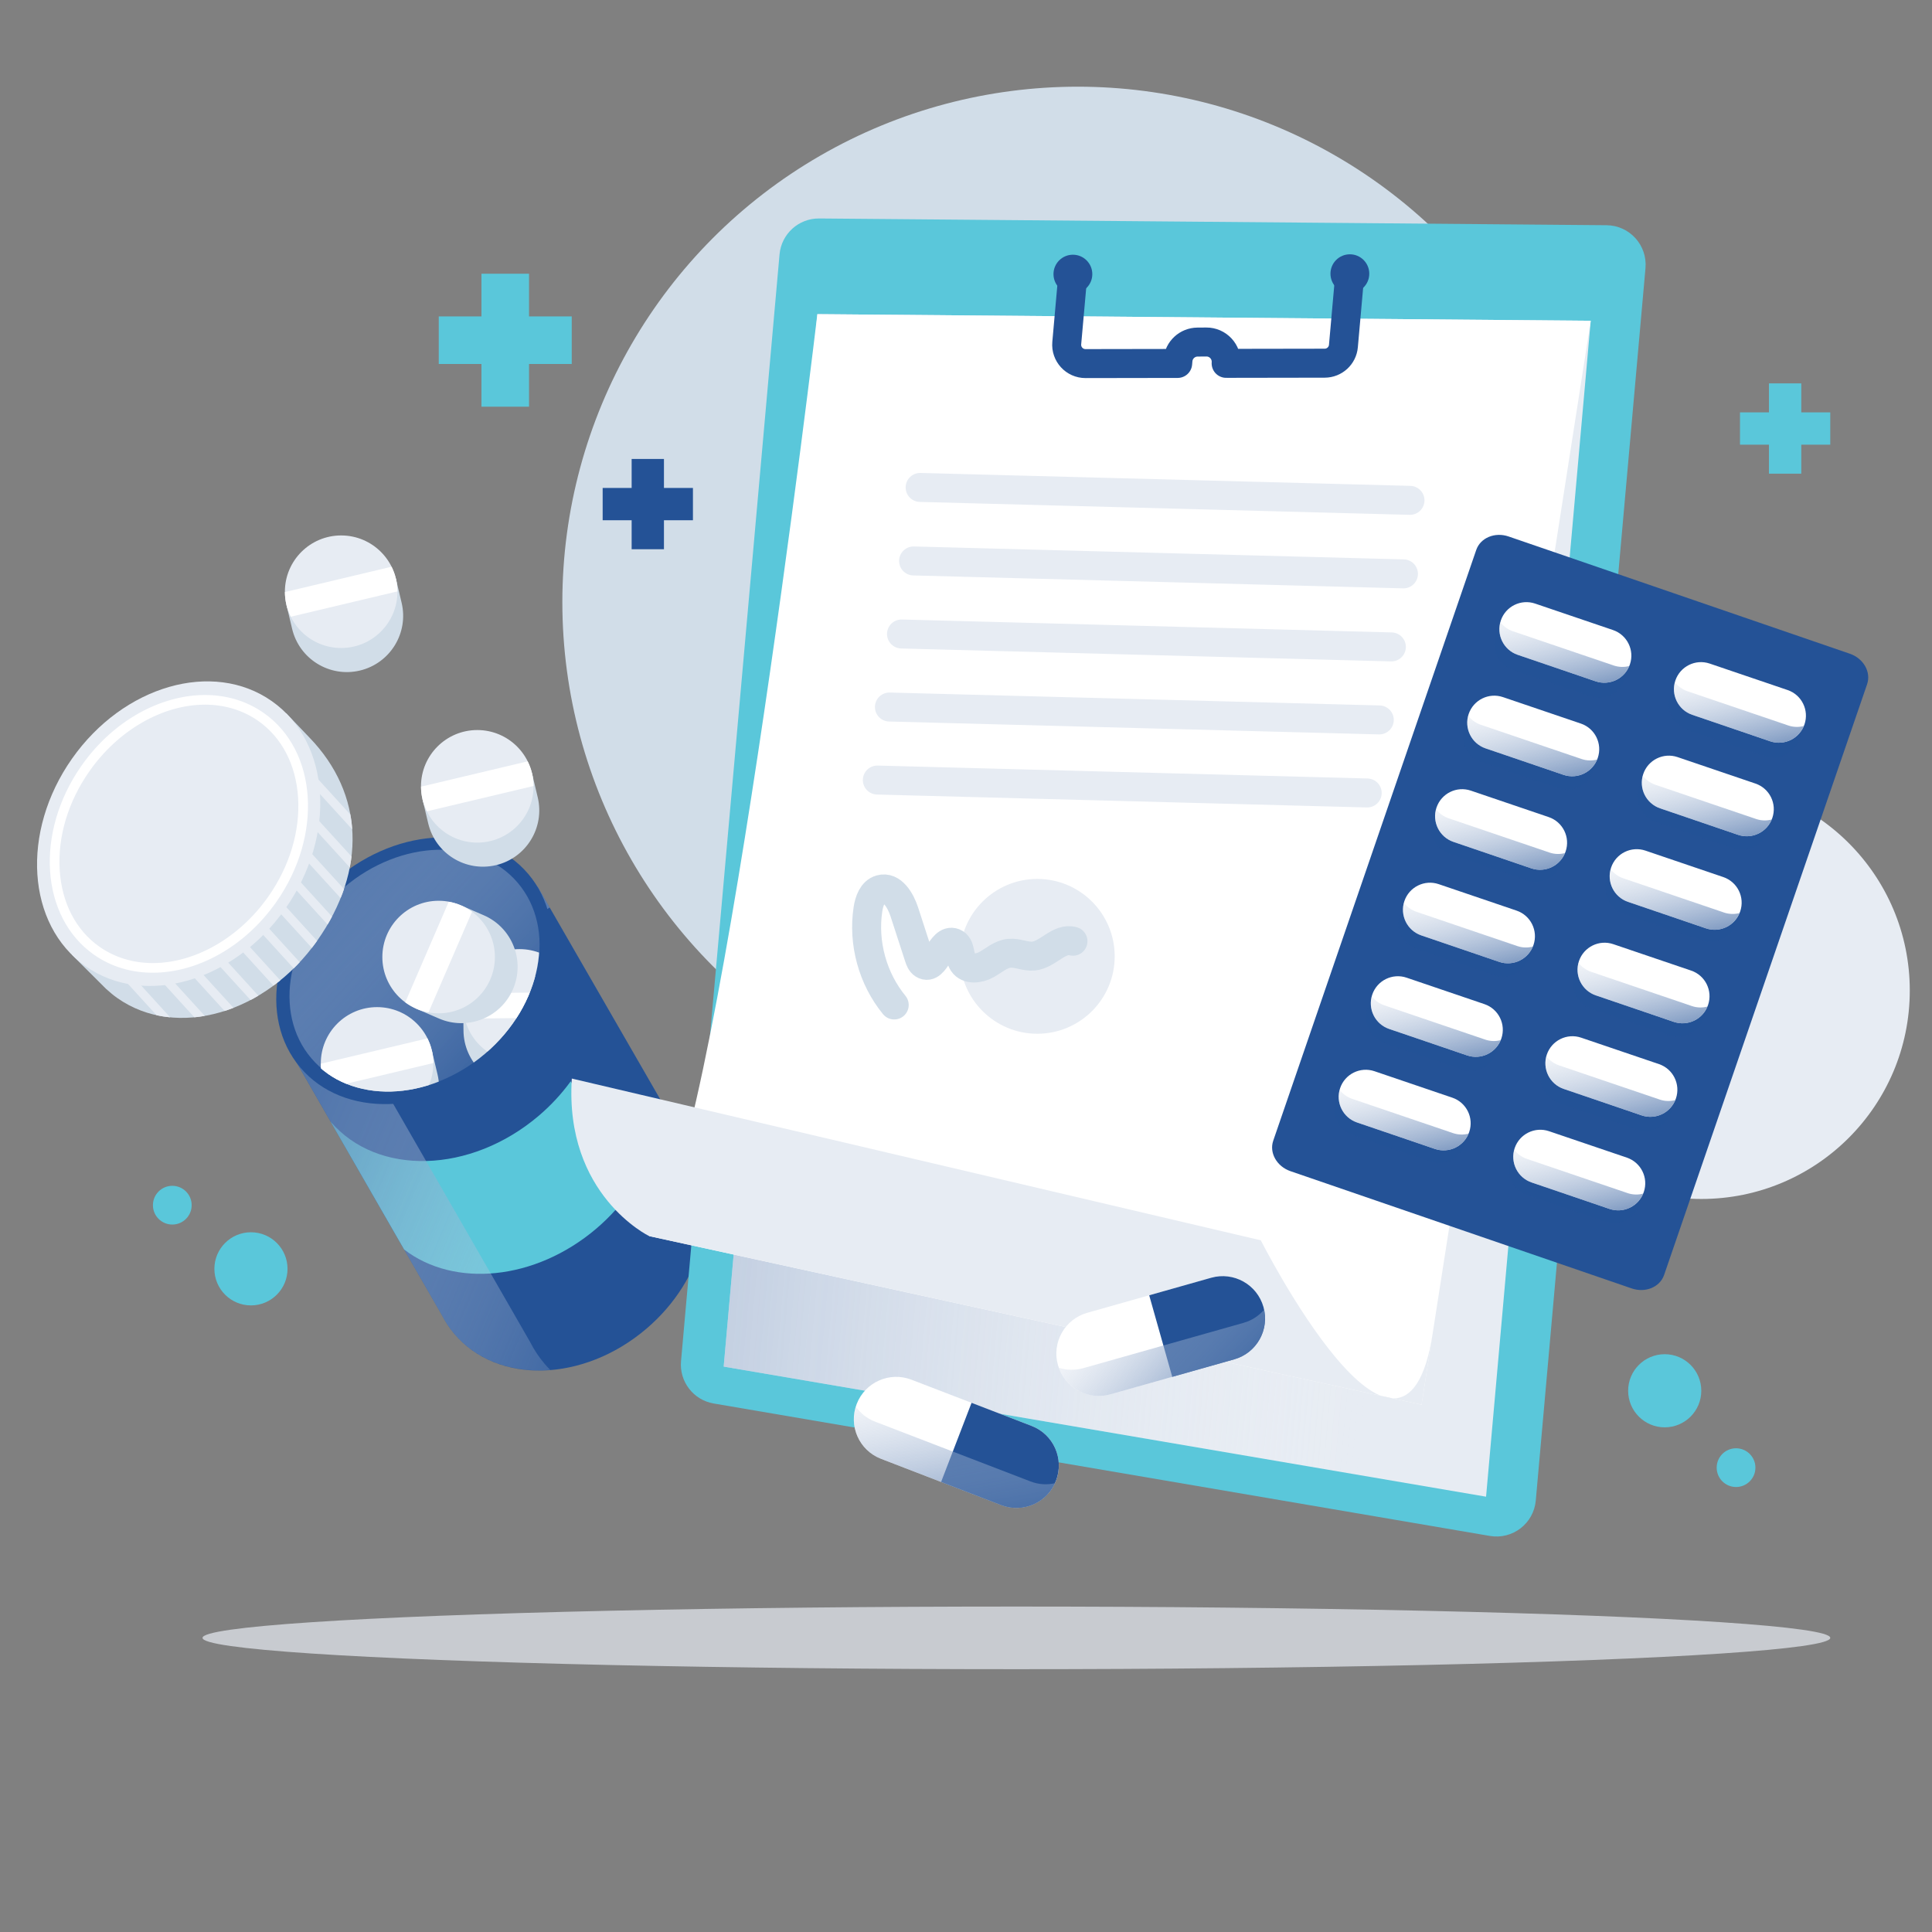 <?xml version="1.0" encoding="utf-8"?>
<!-- Generator: Adobe Illustrator 16.0.0, SVG Export Plug-In . SVG Version: 6.00 Build 0)  -->
<!DOCTYPE svg PUBLIC "-//W3C//DTD SVG 1.1//EN" "http://www.w3.org/Graphics/SVG/1.1/DTD/svg11.dtd">
<svg version="1.1" id="Layer_1" xmlns="http://www.w3.org/2000/svg" xmlns:xlink="http://www.w3.org/1999/xlink" x="0px" y="0px"
	 width="200px" height="200px" viewBox="0 0 200 200" enable-background="new 0 0 200 200" xml:space="preserve">
<rect x="0" y="0" width="200" height="200" fill="#808080" stroke="none"/>
<g id="XMLID_767_">
	<circle id="XMLID_343_" fill="#D1DDE8" cx="111.573" cy="62.333" r="53.359"/>
	<circle id="XMLID_766_" fill="#E7ECF3" cx="176.117" cy="102.534" r="21.583"/>
	<g id="XMLID_204_">
		<g id="XMLID_3_">
			<path id="XMLID_6_" fill="#245296" d="M71.481,119.235L71.481,119.235L55.635,91.746l-26.05,16.294l16.144,28.082
				c0.357,0.699,0.793,1.365,1.315,1.98c4.457,5.238,13.347,4.997,19.856-0.54C72.941,132.423,74.806,124.532,71.481,119.235z"/>
			<path id="XMLID_277_" fill="#5AC7DA" d="M61.726,127.189c1.483-1.262,2.726-2.678,3.73-4.176
				c-0.074-0.134-0.14-0.273-0.221-0.403h0l-6.155-10.675c-0.926,1.273-2.029,2.479-3.311,3.57
				c-7.059,6.004-16.694,6.273-21.541,0.609l7.606,13.231C46.997,133.332,55.393,132.576,61.726,127.189z"/>
			<linearGradient id="XMLID_17_" gradientUnits="userSpaceOnUse" x1="75.821" y1="125.838" x2="16.485" y2="100.822">
				<stop  offset="0.002" style="stop-color:#FFFFFF;stop-opacity:0"/>
				<stop  offset="1" style="stop-color:#245296"/>
			</linearGradient>
			<path id="XMLID_278_" fill="url(#XMLID_17_)" d="M56.373,141.176c-0.598-0.703-1.096-1.465-1.504-2.268l-18.475-32.135
				l20.509-12.828l-1.268-2.199l-26.05,16.294l16.144,28.082c0.357,0.699,0.793,1.365,1.315,1.98
				c2.385,2.803,6.042,4.021,9.922,3.715C56.762,141.611,56.563,141.4,56.373,141.176z"/>
			
				<ellipse id="XMLID_2_" transform="matrix(0.648 0.762 -0.762 0.648 91.638 2.687)" fill="#245296" cx="42.913" cy="100.47" rx="12.455" ry="15.474"/>
			<linearGradient id="XMLID_18_" gradientUnits="userSpaceOnUse" x1="19.337" y1="79.014" x2="56.137" y2="112.506">
				<stop  offset="0.002" style="stop-color:#FFFFFF;stop-opacity:0"/>
				<stop  offset="1" style="stop-color:#245296"/>
			</linearGradient>
			<path id="XMLID_4_" fill="url(#XMLID_18_)" d="M50.225,109.066c-5.898,5.018-13.954,5.236-17.993,0.488
				c-4.038-4.747-2.53-12.662,3.369-17.68c5.898-5.018,13.954-5.236,17.992-0.49C57.631,96.132,56.124,104.048,50.225,109.066z"/>
			<g id="XMLID_270_">
				<defs>
					
						<ellipse id="XMLID_269_" transform="matrix(0.648 0.762 -0.762 0.648 91.637 2.686)" cx="42.913" cy="100.47" rx="11.285" ry="14.021"/>
				</defs>
				<clipPath id="XMLID_19_">
					<use xlink:href="#XMLID_269_"  overflow="visible"/>
				</clipPath>
				<g id="XMLID_5_" clip-path="url(#XMLID_19_)">
					<path id="XMLID_10_" fill="#D1DDE8" d="M59.632,106.575l-0.027-2.56l-0.599,0.006c-0.969-1.921-2.964-3.233-5.262-3.209
						c-2.297,0.023-4.264,1.378-5.192,3.321l-0.599,0.005l0.027,2.561c0.034,3.218,2.67,5.798,5.887,5.764
						C57.085,112.43,59.667,109.794,59.632,106.575z"/>
					<circle id="XMLID_9_" fill="#E7ECF3" cx="53.779" cy="104.078" r="5.826"/>
					<path id="XMLID_8_" fill="#FFFFFF" d="M48.094,102.825c-0.093,0.423-0.145,0.861-0.14,1.313s0.066,0.89,0.168,1.311
						l11.344-0.12c0.093-0.423,0.144-0.861,0.14-1.313c-0.005-0.451-0.066-0.89-0.167-1.311L48.094,102.825z"/>
				</g>
				<g id="XMLID_203_" clip-path="url(#XMLID_19_)">
					<path id="XMLID_268_" fill="#D1DDE8" d="M50.07,94.744l-2.351-1.018l-0.237,0.55c-2.15,0.104-4.161,1.392-5.073,3.501
						c-0.912,2.107-0.475,4.455,0.922,6.094l-0.238,0.55l2.351,1.018c2.953,1.276,6.382-0.081,7.66-3.035
						C54.382,99.451,53.023,96.021,50.07,94.744z"/>
					<circle id="XMLID_210_" fill="#E7ECF3" cx="45.407" cy="99.073" r="5.826"/>
					<path id="XMLID_209_" fill="#FFFFFF" d="M41.951,103.76c0.349,0.256,0.729,0.481,1.143,0.661
						c0.414,0.18,0.839,0.302,1.266,0.379l4.503-10.412c-0.349-0.257-0.728-0.482-1.142-0.662c-0.415-0.179-0.839-0.3-1.266-0.379
						L41.951,103.76z"/>
				</g>
				<g id="XMLID_11_" clip-path="url(#XMLID_19_)">
					<path id="XMLID_82_" fill="#D1DDE8" d="M45.294,111.228l-0.591-2.491l-0.583,0.138c-1.369-1.661-3.605-2.501-5.84-1.97
						c-2.236,0.531-3.855,2.286-4.332,4.386l-0.583,0.138l0.592,2.491c0.744,3.131,3.884,5.065,7.015,4.321
						C44.103,117.497,46.038,114.358,45.294,111.228z"/>
					<circle id="XMLID_13_" fill="#E7ECF3" cx="39.035" cy="110.082" r="5.825"/>
					<path id="XMLID_12_" fill="#FFFFFF" d="M33.213,110.116c0.003,0.433,0.049,0.873,0.153,1.312
						c0.104,0.44,0.261,0.854,0.453,1.241l11.037-2.622c-0.003-0.434-0.049-0.872-0.153-1.311c-0.104-0.44-0.26-0.854-0.453-1.242
						L33.213,110.116z"/>
				</g>
			</g>
		</g>
		<g id="XMLID_198_">
			<path id="XMLID_202_" fill="#D1DDE8" d="M55.667,82.545l-0.592-2.491l-0.583,0.139c-1.37-1.661-3.605-2.5-5.841-1.969
				c-2.234,0.531-3.854,2.285-4.33,4.385l-0.583,0.139l0.591,2.491c0.743,3.131,3.884,5.065,7.015,4.322
				C54.475,88.816,56.41,85.676,55.667,82.545z"/>
			<circle id="XMLID_200_" fill="#E7ECF3" cx="49.407" cy="81.4" r="5.826"/>
			<path id="XMLID_199_" fill="#FFFFFF" d="M43.585,81.435c0.003,0.433,0.05,0.872,0.154,1.312c0.104,0.439,0.26,0.852,0.452,1.241
				l11.038-2.622c-0.002-0.433-0.049-0.872-0.153-1.312c-0.104-0.439-0.261-0.853-0.453-1.241L43.585,81.435z"/>
		</g>
		<g id="XMLID_271_">
			<path id="XMLID_274_" fill="#D1DDE8" d="M41.577,62.401l-0.592-2.492l-0.583,0.139c-1.369-1.66-3.604-2.5-5.84-1.969
				c-2.235,0.531-3.855,2.286-4.331,4.385l-0.583,0.138l0.592,2.492c0.744,3.131,3.883,5.066,7.014,4.322
				C40.386,68.672,42.32,65.531,41.577,62.401z"/>
			<circle id="XMLID_273_" fill="#E7ECF3" cx="35.317" cy="61.255" r="5.826"/>
			<path id="XMLID_272_" fill="#FFFFFF" d="M29.495,61.29c0.003,0.434,0.049,0.873,0.154,1.312c0.104,0.44,0.261,0.853,0.453,1.241
				l11.038-2.621c-0.003-0.433-0.049-0.873-0.154-1.313c-0.104-0.439-0.261-0.852-0.452-1.241L29.495,61.29z"/>
		</g>
		<g id="XMLID_1_">
			<path id="XMLID_1054_" fill="#D1DDE8" d="M32.038,76.356l-2.411-2.522l-0.658,0.743c-5.926-2.222-13.569,0.653-18.215,7.268
				c-3.688,5.252-4.514,11.479-2.648,16.236l-0.668,0.754l3.576,3.566l0.002-0.004c0.358,0.332,0.737,0.646,1.145,0.931
				c6.101,4.287,15.363,1.615,20.687-5.965C37.987,90.045,37.684,82.204,32.038,76.356z"/>
			<path id="XMLID_83_" fill="#E7ECF3" d="M17.616,105.314c-0.478-0.041-0.948-0.114-1.411-0.216l-8.841-9.701l-1.802-1.976
				l0.659-0.605l0.962,1.055L17.616,105.314z"/>
			<path id="XMLID_81_" fill="#E7ECF3" d="M21.199,105.165c-0.356,0.062-0.719,0.114-1.075,0.149L9.286,93.421l0.659-0.605
				L21.199,105.165z"/>
			<path id="XMLID_80_" fill="#E7ECF3" d="M24.171,104.331c-0.303,0.121-0.612,0.229-0.921,0.324L13.011,93.421l0.659-0.605
				L24.171,104.331z"/>
			<path id="XMLID_78_" fill="#E7ECF3" d="M26.746,103.074c-0.269,0.155-0.538,0.311-0.807,0.451l-9.21-10.104l0.666-0.605
				L26.746,103.074z"/>
			<path id="XMLID_77_" fill="#E7ECF3" d="M29.018,101.489c-0.235,0.187-0.47,0.369-0.712,0.543l-7.852-8.611l0.665-0.605
				L29.018,101.489z"/>
			<path id="XMLID_76_" fill="#E7ECF3" d="M31.028,99.607c-0.202,0.221-0.41,0.429-0.626,0.637l-6.225-6.823l0.665-0.605
				L31.028,99.607z"/>
			<path id="XMLID_75_" fill="#E7ECF3" d="M32.823,97.395c-0.175,0.248-0.356,0.498-0.544,0.732l-7.63-8.37l0.658-0.606
				L32.823,97.395z"/>
			<path id="XMLID_74_" fill="#E7ECF3" d="M34.37,94.886c-0.142,0.276-0.296,0.551-0.458,0.82l-9.264-10.165l0.658-0.605
				L34.37,94.886z"/>
			<path id="XMLID_73_" fill="#E7ECF3" d="M35.613,92.03c-0.107,0.316-0.222,0.631-0.356,0.941L24.648,81.333l0.658-0.605
				L35.613,92.03z"/>
			<path id="XMLID_71_" fill="#E7ECF3" d="M36.393,88.668c-0.047,0.376-0.108,0.753-0.182,1.129L24.648,77.118l0.658-0.605
				L36.393,88.668z"/>
			<path id="XMLID_72_" fill="#E7ECF3" d="M36.46,85.858L25.522,73.864l-0.874-0.962l0.658-0.604l1.56,1.714l9.399,10.306
				C36.366,84.829,36.427,85.34,36.46,85.858z"/>
			
				<ellipse id="XMLID_991_" transform="matrix(0.818 0.575 -0.575 0.818 52.982 5.041)" fill="#E7ECF3" cx="18.519" cy="86.322" rx="13.499" ry="16.772"/>
			<g id="XMLID_994_">
				<g>
					<path fill="#FFFFFF" d="M21.226,72.946L21.226,72.946c2.036,0,3.94,0.582,5.507,1.682c2.437,1.712,3.901,4.522,4.124,7.913
						c0.227,3.473-0.869,7.123-3.086,10.279c-2.979,4.242-7.562,6.876-11.959,6.876c-2.036,0-3.94-0.582-5.506-1.682
						c-2.437-1.712-3.901-4.522-4.124-7.914C5.954,86.63,7.05,82.979,9.267,79.823C12.246,75.582,16.829,72.946,21.226,72.946
						 M21.226,71.946c-4.566,0-9.493,2.626-12.777,7.302c-4.854,6.91-4.28,15.679,1.281,19.585c1.799,1.263,3.898,1.863,6.081,1.863
						c4.566,0,9.493-2.626,12.777-7.302c4.854-6.91,4.28-15.679-1.281-19.585C25.508,72.546,23.408,71.946,21.226,71.946
						L21.226,71.946z"/>
				</g>
			</g>
		</g>
	</g>
	<g id="XMLID_986_">
		<path id="XMLID_879_" fill="#5AC7DA" d="M154.231,159l-80.352-13.711c-2.097-0.357-3.568-2.267-3.379-4.385L80.698,26.336
			c0.189-2.119,1.973-3.738,4.101-3.72l81.509,0.698c2.385,0.02,4.241,2.07,4.032,4.443l-11.357,127.581
			C158.771,157.711,156.579,159.4,154.231,159z"/>
		<polygon id="XMLID_872_" fill="#E7ECF3" points="153.837,154.937 74.916,141.472 84.613,32.521 164.671,33.206 		"/>
		
			<linearGradient id="XMLID_20_" gradientUnits="userSpaceOnUse" x1="215.367" y1="51.061" x2="68.658" y2="51.061" gradientTransform="matrix(0.996 0.089 -0.089 0.996 -63.018 23.013)">
			<stop  offset="0.002" style="stop-color:#FFFFFF;stop-opacity:0"/>
			<stop  offset="1" style="stop-color:#245296"/>
		</linearGradient>
		<polygon id="XMLID_959_" fill="url(#XMLID_20_)" points="153.837,154.937 74.916,141.472 84.613,32.521 164.671,33.206 		"/>
		<path id="XMLID_880_" fill="#FFFFFF" d="M164.671,33.206l-80.058-0.685c0,0-10.62,89.691-17.414,95.44l79.959,17.454
			L164.671,33.206z"/>
		<path id="XMLID_878_" fill="#E7ECF3" d="M67.2,127.961c0,0-8.786-4.247-8.005-16.309l71.325,16.746
			c0,0,14.749,29.137,17.786,9.664l-1.146,7.353L67.2,127.961z"/>
		<g id="XMLID_908_">
			<circle id="XMLID_881_" fill="#245296" cx="111.066" cy="28.377" r="2.009"/>
			<circle id="XMLID_909_" fill="#245296" cx="139.738" cy="28.334" r="2.009"/>
		</g>
		<path id="XMLID_911_" fill="none" stroke="#245296" stroke-width="3" stroke-linejoin="round" stroke-miterlimit="10" d="
			M111.065,28.377l-0.635,7.14c-0.102,1.142,0.798,2.124,1.944,2.122l9.538-0.016l0.03-0.338c0.088-1.053,0.966-1.865,2.023-1.873
			l0.911-0.007c1.2-0.009,2.15,1.013,2.053,2.209l0,0l10.202-0.017c1.009-0.002,1.851-0.772,1.938-1.776l0.667-7.488"/>
		
			<line id="XMLID_912_" fill="none" stroke="#E7ECF3" stroke-width="3" stroke-linecap="round" stroke-miterlimit="10" x1="95.252" y1="50.459" x2="145.961" y2="51.796"/>
		
			<line id="XMLID_913_" fill="none" stroke="#E7ECF3" stroke-width="3" stroke-linecap="round" stroke-miterlimit="10" x1="94.574" y1="58.07" x2="145.284" y2="59.407"/>
		
			<line id="XMLID_914_" fill="none" stroke="#E7ECF3" stroke-width="3" stroke-linecap="round" stroke-miterlimit="10" x1="93.324" y1="65.631" x2="144.035" y2="66.968"/>
		
			<line id="XMLID_915_" fill="none" stroke="#E7ECF3" stroke-width="3" stroke-linecap="round" stroke-miterlimit="10" x1="92.073" y1="73.191" x2="142.783" y2="74.527"/>
		
			<line id="XMLID_916_" fill="none" stroke="#E7ECF3" stroke-width="3" stroke-linecap="round" stroke-miterlimit="10" x1="90.822" y1="80.751" x2="141.532" y2="82.088"/>
		<circle id="XMLID_205_" fill="#E7ECF3" cx="107.38" cy="99" r="8.013"/>
		<path id="XMLID_276_" fill="none" stroke="#D1DDE8" stroke-width="3" stroke-linecap="round" stroke-miterlimit="10" d="
			M92.569,104.035c-2.235-2.729-3.249-6.423-2.719-9.91c0.128-0.847,0.469-1.819,1.292-2.054c1.213-0.345,2.086,1.136,2.476,2.336
			c0.503,1.549,1.006,3.098,1.509,4.648c0.095,0.292,0.208,0.609,0.469,0.771c1.228,0.765,1.806-2.757,3.155-2.232
			c0.737,0.287,0.506,1.424,0.944,2.082c0.492,0.74,1.636,0.613,2.413,0.184c0.776-0.428,1.479-1.085,2.363-1.176
			c0.851-0.087,1.687,0.378,2.536,0.286c1.479-0.159,2.636-1.937,4.066-1.535"/>
	</g>
	<g id="XMLID_1026_">
		<path id="XMLID_1029_" fill="#FFFFFF" d="M106.798,147.614l-12.445-4.788c-2.262-0.871-4.801,0.257-5.671,2.519l0,0
			c-0.87,2.262,0.258,4.801,2.52,5.67l12.445,4.789c2.262,0.87,4.801-0.257,5.672-2.521l0,0
			C110.187,151.021,109.059,148.483,106.798,147.614z"/>
		<path id="XMLID_1028_" fill="#245296" d="M106.798,147.614l-6.223-2.396l-3.151,8.19l6.222,2.395
			c2.262,0.87,4.801-0.257,5.672-2.521C110.187,151.021,109.059,148.483,106.798,147.614z"/>
		
			<linearGradient id="XMLID_21_" gradientUnits="userSpaceOnUse" x1="365.702" y1="-98.927" x2="379.418" y2="-76.127" gradientTransform="matrix(0.933 0.359 -0.359 0.933 -280.367 98.196)">
			<stop  offset="0.002" style="stop-color:#FFFFFF;stop-opacity:0"/>
			<stop  offset="1" style="stop-color:#245296"/>
		</linearGradient>
		<path id="XMLID_1027_" fill="url(#XMLID_21_)" d="M106.679,153.359l-16.088-6.191c-0.835-0.32-1.515-0.871-1.998-1.55
			c-0.684,2.189,0.438,4.562,2.609,5.396l12.445,4.789c2.173,0.836,4.594-0.174,5.555-2.258
			C108.388,153.728,107.515,153.681,106.679,153.359z"/>
	</g>
	<g id="XMLID_206_">
		<path id="XMLID_275_" fill="#FFFFFF" d="M125.379,132.273l-12.83,3.628c-2.333,0.659-3.688,3.084-3.029,5.416l0,0
			c0.658,2.331,3.083,3.687,5.417,3.027l12.831-3.627c2.331-0.659,3.688-3.084,3.028-5.415l0,0
			C130.137,132.97,127.712,131.613,125.379,132.273z"/>
		<path id="XMLID_208_" fill="#245296" d="M125.379,132.273l-6.415,1.814l2.387,8.444l6.417-1.814
			c2.331-0.659,3.688-3.084,3.028-5.415C130.137,132.97,127.712,131.613,125.379,132.273z"/>
		
			<linearGradient id="XMLID_22_" gradientUnits="userSpaceOnUse" x1="-79.471" y1="152.316" x2="-65.755" y2="175.117" gradientTransform="matrix(0.962 -0.272 0.272 0.962 145.89 -38.075)">
			<stop  offset="0.002" style="stop-color:#FFFFFF;stop-opacity:0"/>
			<stop  offset="1" style="stop-color:#245296"/>
		</linearGradient>
		<path id="XMLID_207_" fill="url(#XMLID_22_)" d="M128.728,136.941l-16.589,4.69c-0.861,0.244-1.734,0.211-2.528-0.043
			c0.767,2.163,3.086,3.39,5.326,2.756l12.831-3.627c2.237-0.632,3.571-2.894,3.091-5.137
			C130.316,136.213,129.589,136.698,128.728,136.941z"/>
	</g>
	<polygon id="XMLID_712_" fill="#5AC7DA" points="59.186,32.755 54.765,32.755 54.765,28.334 49.84,28.334 49.84,32.755 
		45.42,32.755 45.42,37.68 49.84,37.68 49.84,42.1 54.765,42.1 54.765,37.68 59.186,37.68 	"/>
	<polygon id="XMLID_736_" fill="#245296" points="71.733,50.512 68.732,50.512 68.732,47.511 65.388,47.511 65.388,50.512 
		62.387,50.512 62.387,53.856 65.388,53.856 65.388,56.857 68.732,56.857 68.732,53.856 71.733,53.856 	"/>
	<polygon id="XMLID_894_" fill="#5AC7DA" points="189.469,42.688 186.467,42.688 186.467,39.687 183.123,39.687 183.123,42.688 
		180.123,42.688 180.123,46.032 183.123,46.032 183.123,49.033 186.467,49.033 186.467,46.032 189.469,46.032 	"/>
	<g id="XMLID_902_">
		<path id="XMLID_763_" fill="#245296" d="M172.268,131.982l21.013-61.148c0.433-1.258-0.367-2.673-1.786-3.16L156.17,55.536
			c-1.419-0.487-2.919,0.137-3.351,1.396l-21.013,61.149c-0.435,1.258,0.367,2.673,1.786,3.16l35.324,12.138
			C170.336,133.865,171.836,133.241,172.268,131.982z"/>
		<path id="XMLID_901_" opacity="0.6" fill="#245296" d="M166.441,66.779l-8.061-2.739c-1.465-0.498-3.055,0.286-3.553,1.751l0,0
			c-0.498,1.465,0.286,3.056,1.751,3.554l8.061,2.739c1.465,0.497,3.055-0.286,3.554-1.751l0,0
			C168.69,68.868,167.906,67.276,166.441,66.779z"/>
		<path id="XMLID_900_" opacity="0.6" fill="#245296" d="M184.514,72.989l-8.06-2.739c-1.466-0.498-3.058,0.286-3.554,1.751l0,0
			c-0.498,1.465,0.285,3.056,1.751,3.554l8.06,2.739c1.465,0.497,3.057-0.286,3.556-1.751l0,0
			C186.763,75.078,185.979,73.487,184.514,72.989z"/>
		<path id="XMLID_904_" opacity="0.6" fill="#245296" d="M163.169,76.311l-8.063-2.739c-1.465-0.498-3.055,0.286-3.554,1.751l0,0
			c-0.496,1.465,0.287,3.056,1.753,3.554l8.06,2.739c1.466,0.498,3.056-0.287,3.554-1.751l0,0
			C165.414,78.399,164.631,76.808,163.169,76.311z"/>
		<path id="XMLID_903_" opacity="0.6" fill="#245296" d="M181.239,82.52l-8.061-2.739c-1.465-0.498-3.057,0.286-3.553,1.751l0,0
			c-0.5,1.465,0.284,3.056,1.749,3.554l8.061,2.739c1.465,0.498,3.057-0.286,3.553-1.751l0,0
			C183.488,84.609,182.704,83.018,181.239,82.52z"/>
		<path id="XMLID_906_" opacity="0.6" fill="#245296" d="M159.891,85.841l-8.061-2.739c-1.465-0.498-3.055,0.286-3.554,1.751l0,0
			c-0.496,1.465,0.288,3.056,1.753,3.554l8.061,2.74c1.464,0.498,3.054-0.287,3.554-1.751l0,0
			C162.14,87.93,161.355,86.339,159.891,85.841z"/>
		<path id="XMLID_905_" opacity="0.6" fill="#245296" d="M177.964,92.052l-8.061-2.739c-1.465-0.498-3.057,0.287-3.554,1.751l0,0
			c-0.498,1.464,0.285,3.056,1.75,3.554l8.063,2.738c1.463,0.499,3.056-0.285,3.554-1.75l0,0
			C180.213,94.14,179.429,92.549,177.964,92.052z"/>
		<path id="XMLID_910_" opacity="0.6" fill="#245296" d="M156.513,95.673l-8.06-2.739c-1.466-0.498-3.056,0.286-3.554,1.751l0,0
			c-0.497,1.464,0.287,3.057,1.749,3.554l8.063,2.738c1.462,0.498,3.055-0.286,3.554-1.751l0,0
			C158.762,97.762,157.979,96.172,156.513,95.673z"/>
		<path id="XMLID_907_" opacity="0.6" fill="#245296" d="M174.586,101.883l-8.063-2.738c-1.462-0.498-3.055,0.286-3.554,1.751l0,0
			c-0.496,1.465,0.287,3.056,1.753,3.553l8.06,2.739c1.466,0.498,3.058-0.285,3.554-1.749l0,0
			C176.834,103.972,176.051,102.381,174.586,101.883z"/>
		<path id="XMLID_918_" opacity="0.6" fill="#245296" d="M153.161,105.423l-8.06-2.738c-1.465-0.498-3.055,0.285-3.554,1.75l0,0
			c-0.496,1.466,0.287,3.057,1.753,3.554l8.06,2.74c1.466,0.498,3.056-0.287,3.554-1.751l0,0
			C155.412,107.512,154.629,105.921,153.161,105.423z"/>
		<path id="XMLID_917_" opacity="0.6" fill="#245296" d="M171.235,111.634l-8.061-2.74c-1.465-0.497-3.058,0.287-3.554,1.751l0,0
			c-0.499,1.466,0.284,3.057,1.75,3.554l8.063,2.74c1.463,0.498,3.055-0.287,3.551-1.751l0,0
			C173.484,113.722,172.7,112.131,171.235,111.634z"/>
		<path id="XMLID_920_" opacity="0.6" fill="#245296" d="M149.889,114.955l-8.063-2.74c-1.465-0.497-3.055,0.287-3.554,1.751l0,0
			c-0.497,1.467,0.288,3.058,1.752,3.555l8.062,2.738c1.464,0.498,3.056-0.285,3.553-1.75l0,0
			C152.138,117.044,151.352,115.452,149.889,114.955z"/>
		<path id="XMLID_919_" opacity="0.6" fill="#245296" d="M167.959,121.165l-8.06-2.739c-1.465-0.499-3.057,0.286-3.554,1.751l0,0
			c-0.498,1.465,0.285,3.057,1.75,3.554l8.061,2.738c1.468,0.499,3.058-0.286,3.554-1.75l0,0
			C170.208,123.254,169.425,121.662,167.959,121.165z"/>
		<g id="XMLID_847_">
			<g id="XMLID_840_">
				<g id="XMLID_841_">
					<path id="XMLID_844_" fill="#FFFFFF" d="M166.978,65.222l-8.062-2.739c-1.464-0.498-3.056,0.286-3.552,1.751l0,0
						c-0.499,1.465,0.284,3.056,1.749,3.554l8.061,2.739c1.465,0.498,3.058-0.286,3.554-1.751l0,0
						C169.227,67.311,168.441,65.72,166.978,65.222z"/>
					
						<linearGradient id="XMLID_23_" gradientUnits="userSpaceOnUse" x1="415.956" y1="-132.767" x2="424.714" y2="-118.209" gradientTransform="matrix(0.947 0.322 -0.322 0.947 -276.417 50.725)">
						<stop  offset="0.002" style="stop-color:#FFFFFF;stop-opacity:0"/>
						<stop  offset="1" style="stop-color:#245296"/>
					</linearGradient>
					<path id="XMLID_842_" fill="url(#XMLID_23_)" d="M167.047,68.89l-10.421-3.541c-0.541-0.185-0.988-0.518-1.313-0.939
						c-0.381,1.414,0.394,2.9,1.801,3.378l8.061,2.739c1.407,0.478,2.926-0.228,3.487-1.581
						C168.147,69.082,167.588,69.074,167.047,68.89z"/>
				</g>
				<g id="XMLID_843_">
					<path id="XMLID_846_" fill="#FFFFFF" d="M185.049,71.432l-8.061-2.739c-1.465-0.498-3.055,0.287-3.554,1.751l0,0
						c-0.498,1.465,0.285,3.056,1.751,3.554l8.06,2.739c1.468,0.498,3.057-0.286,3.556-1.75l0,0
						C187.297,73.521,186.514,71.929,185.049,71.432z"/>
					
						<linearGradient id="XMLID_24_" gradientUnits="userSpaceOnUse" x1="435.066" y1="-132.701" x2="443.825" y2="-118.141" gradientTransform="matrix(0.947 0.322 -0.322 0.947 -276.417 50.725)">
						<stop  offset="0.002" style="stop-color:#FFFFFF;stop-opacity:0"/>
						<stop  offset="1" style="stop-color:#245296"/>
					</linearGradient>
					<path id="XMLID_845_" fill="url(#XMLID_24_)" d="M185.119,75.1l-10.422-3.541c-0.541-0.184-0.988-0.519-1.313-0.939
						c-0.381,1.415,0.396,2.9,1.802,3.378l8.06,2.739c1.407,0.478,2.928-0.228,3.487-1.581
						C186.218,75.292,185.661,75.284,185.119,75.1z"/>
				</g>
			</g>
			<g id="XMLID_848_">
				<g id="XMLID_852_">
					<path id="XMLID_854_" fill="#FFFFFF" d="M163.651,74.904l-8.063-2.739c-1.464-0.498-3.054,0.286-3.553,1.751l0,0
						c-0.496,1.465,0.287,3.056,1.752,3.554l8.061,2.739c1.465,0.498,3.055-0.286,3.554-1.751l0,0
						C165.9,76.993,165.116,75.401,163.651,74.904z"/>
					
						<linearGradient id="XMLID_25_" gradientUnits="userSpaceOnUse" x1="415.922" y1="-122.529" x2="424.679" y2="-107.971" gradientTransform="matrix(0.947 0.322 -0.322 0.947 -276.417 50.725)">
						<stop  offset="0.002" style="stop-color:#FFFFFF;stop-opacity:0"/>
						<stop  offset="1" style="stop-color:#245296"/>
					</linearGradient>
					<path id="XMLID_853_" fill="url(#XMLID_25_)" d="M163.721,78.572L153.3,75.03c-0.541-0.184-0.988-0.518-1.313-0.938
						c-0.381,1.414,0.394,2.899,1.801,3.378l8.061,2.739c1.407,0.478,2.926-0.228,3.486-1.581
						C164.819,78.763,164.262,78.755,163.721,78.572z"/>
				</g>
				<g id="XMLID_849_">
					<path id="XMLID_851_" fill="#FFFFFF" d="M181.722,81.114l-8.06-2.739c-1.466-0.498-3.058,0.286-3.554,1.751l0,0
						c-0.499,1.465,0.285,3.056,1.75,3.554l8.061,2.739c1.465,0.498,3.057-0.286,3.554-1.751l0,0
						C183.971,83.203,183.188,81.611,181.722,81.114z"/>
					
						<linearGradient id="XMLID_26_" gradientUnits="userSpaceOnUse" x1="435.031" y1="-122.463" x2="443.789" y2="-107.905" gradientTransform="matrix(0.947 0.322 -0.322 0.947 -276.417 50.725)">
						<stop  offset="0.002" style="stop-color:#FFFFFF;stop-opacity:0"/>
						<stop  offset="1" style="stop-color:#245296"/>
					</linearGradient>
					<path id="XMLID_850_" fill="url(#XMLID_26_)" d="M181.791,84.782l-10.42-3.542c-0.541-0.184-0.989-0.518-1.313-0.939
						c-0.382,1.415,0.396,2.9,1.801,3.378l8.061,2.739c1.406,0.478,2.928-0.228,3.486-1.581
						C182.892,84.973,182.334,84.965,181.791,84.782z"/>
				</g>
			</g>
			<g id="XMLID_855_">
				<g id="XMLID_859_">
					<path id="XMLID_861_" fill="#FFFFFF" d="M160.322,84.585l-8.061-2.739c-1.465-0.498-3.054,0.286-3.554,1.751l0,0
						c-0.496,1.464,0.288,3.055,1.753,3.554l8.061,2.739c1.465,0.498,3.055-0.286,3.554-1.751l0,0
						C162.573,86.674,161.787,85.083,160.322,84.585z"/>
					
						<linearGradient id="XMLID_27_" gradientUnits="userSpaceOnUse" x1="415.886" y1="-112.291" x2="424.643" y2="-97.733" gradientTransform="matrix(0.947 0.322 -0.322 0.947 -276.417 50.725)">
						<stop  offset="0.002" style="stop-color:#FFFFFF;stop-opacity:0"/>
						<stop  offset="1" style="stop-color:#245296"/>
					</linearGradient>
					<path id="XMLID_860_" fill="url(#XMLID_27_)" d="M160.395,88.253l-10.421-3.542c-0.544-0.183-0.989-0.517-1.314-0.938
						c-0.38,1.414,0.395,2.899,1.802,3.378l8.061,2.739c1.407,0.478,2.925-0.228,3.484-1.581
						C161.493,88.445,160.935,88.437,160.395,88.253z"/>
				</g>
				<g id="XMLID_856_">
					<path id="XMLID_858_" fill="#FFFFFF" d="M178.396,90.795l-8.06-2.739c-1.466-0.498-3.058,0.286-3.554,1.751l0,0
						c-0.499,1.465,0.284,3.056,1.75,3.554l8.06,2.738c1.465,0.498,3.058-0.286,3.554-1.751l0,0
						C180.645,92.884,179.861,91.293,178.396,90.795z"/>
					
						<linearGradient id="XMLID_28_" gradientUnits="userSpaceOnUse" x1="434.996" y1="-112.227" x2="443.754" y2="-97.669" gradientTransform="matrix(0.947 0.322 -0.322 0.947 -276.417 50.725)">
						<stop  offset="0.002" style="stop-color:#FFFFFF;stop-opacity:0"/>
						<stop  offset="1" style="stop-color:#245296"/>
					</linearGradient>
					<path id="XMLID_857_" fill="url(#XMLID_28_)" d="M178.465,94.463l-10.421-3.542c-0.54-0.184-0.988-0.518-1.313-0.938
						c-0.381,1.414,0.394,2.899,1.802,3.378l8.06,2.738c1.407,0.478,2.926-0.227,3.487-1.581
						C179.565,94.654,179.006,94.647,178.465,94.463z"/>
				</g>
			</g>
			<g id="XMLID_862_">
				<g id="XMLID_866_">
					<path id="XMLID_868_" fill="#FFFFFF" d="M156.996,94.267l-8.061-2.74c-1.465-0.498-3.055,0.287-3.554,1.751l0,0
						c-0.496,1.465,0.288,3.056,1.751,3.554l8.063,2.74c1.463,0.497,3.054-0.287,3.553-1.751l0,0
						C159.244,96.356,158.461,94.765,156.996,94.267z"/>
					
						<linearGradient id="XMLID_29_" gradientUnits="userSpaceOnUse" x1="415.851" y1="-102.054" x2="424.608" y2="-87.496" gradientTransform="matrix(0.947 0.322 -0.322 0.947 -276.417 50.725)">
						<stop  offset="0.002" style="stop-color:#FFFFFF;stop-opacity:0"/>
						<stop  offset="1" style="stop-color:#245296"/>
					</linearGradient>
					<path id="XMLID_867_" fill="url(#XMLID_29_)" d="M157.066,97.934l-10.42-3.541c-0.541-0.184-0.99-0.518-1.315-0.938
						c-0.379,1.415,0.396,2.9,1.802,3.378l8.063,2.74c1.404,0.478,2.925-0.229,3.484-1.581
						C158.165,98.127,157.608,98.118,157.066,97.934z"/>
				</g>
				<g id="XMLID_863_">
					<path id="XMLID_865_" fill="#FFFFFF" d="M175.069,100.476l-8.063-2.737c-1.462-0.499-3.054,0.285-3.553,1.75l0,0
						c-0.496,1.465,0.287,3.056,1.752,3.553l8.061,2.739c1.465,0.498,3.058-0.285,3.554-1.751l0,0
						C177.318,102.565,176.534,100.974,175.069,100.476z"/>
					
						<linearGradient id="XMLID_30_" gradientUnits="userSpaceOnUse" x1="434.962" y1="-101.987" x2="443.718" y2="-87.43" gradientTransform="matrix(0.947 0.322 -0.322 0.947 -276.417 50.725)">
						<stop  offset="0.002" style="stop-color:#FFFFFF;stop-opacity:0"/>
						<stop  offset="1" style="stop-color:#245296"/>
					</linearGradient>
					<path id="XMLID_864_" fill="url(#XMLID_30_)" d="M175.139,104.145l-10.421-3.542c-0.541-0.184-0.988-0.517-1.313-0.937
						c-0.381,1.413,0.394,2.899,1.801,3.376l8.061,2.739c1.407,0.479,2.926-0.227,3.486-1.581
						C176.237,104.336,175.68,104.328,175.139,104.145z"/>
				</g>
			</g>
			<g id="XMLID_869_">
				<g id="XMLID_883_">
					<path id="XMLID_885_" fill="#FFFFFF" d="M153.669,103.948l-8.06-2.74c-1.465-0.497-3.058,0.288-3.554,1.753l0,0
						c-0.499,1.464,0.285,3.056,1.75,3.554l8.063,2.738c1.465,0.498,3.055-0.285,3.554-1.751l0,0
						C155.918,106.038,155.135,104.446,153.669,103.948z"/>
					
						<linearGradient id="XMLID_31_" gradientUnits="userSpaceOnUse" x1="415.815" y1="-91.817" x2="424.572" y2="-77.259" gradientTransform="matrix(0.947 0.322 -0.322 0.947 -276.417 50.725)">
						<stop  offset="0.002" style="stop-color:#FFFFFF;stop-opacity:0"/>
						<stop  offset="1" style="stop-color:#245296"/>
					</linearGradient>
					<path id="XMLID_884_" fill="url(#XMLID_31_)" d="M153.74,107.617l-10.42-3.542c-0.543-0.184-0.991-0.518-1.313-0.939
						c-0.384,1.415,0.395,2.901,1.799,3.379l8.063,2.738c1.404,0.478,2.926-0.228,3.484-1.58
						C154.839,107.809,154.281,107.801,153.74,107.617z"/>
				</g>
				<g id="XMLID_870_">
					<path id="XMLID_882_" fill="#FFFFFF" d="M171.742,110.158l-8.063-2.739c-1.463-0.498-3.054,0.285-3.554,1.752l0,0
						c-0.496,1.464,0.288,3.057,1.753,3.554l8.061,2.738c1.465,0.498,3.055-0.286,3.554-1.751l0,0
						C173.989,112.247,173.205,110.656,171.742,110.158z"/>
					
						<linearGradient id="XMLID_32_" gradientUnits="userSpaceOnUse" x1="434.926" y1="-91.75" x2="443.682" y2="-77.194" gradientTransform="matrix(0.947 0.322 -0.322 0.947 -276.417 50.725)">
						<stop  offset="0.002" style="stop-color:#FFFFFF;stop-opacity:0"/>
						<stop  offset="1" style="stop-color:#245296"/>
					</linearGradient>
					<path id="XMLID_871_" fill="url(#XMLID_32_)" d="M171.813,113.826l-10.422-3.541c-0.541-0.185-0.988-0.518-1.313-0.938
						c-0.38,1.414,0.395,2.899,1.802,3.378l8.061,2.738c1.407,0.478,2.925-0.228,3.486-1.58
						C172.911,114.019,172.353,114.011,171.813,113.826z"/>
				</g>
			</g>
			<g id="XMLID_886_">
				<g id="XMLID_890_">
					<path id="XMLID_892_" fill="#FFFFFF" d="M150.343,113.631l-8.06-2.74c-1.466-0.497-3.058,0.286-3.554,1.752l0,0
						c-0.499,1.464,0.284,3.056,1.75,3.554l8.06,2.738c1.465,0.497,3.058-0.286,3.554-1.752l0,0
						C152.592,115.72,151.809,114.129,150.343,113.631z"/>
					
						<linearGradient id="XMLID_33_" gradientUnits="userSpaceOnUse" x1="415.78" y1="-81.579" x2="424.538" y2="-67.021" gradientTransform="matrix(0.947 0.322 -0.322 0.947 -276.417 50.725)">
						<stop  offset="0.002" style="stop-color:#FFFFFF;stop-opacity:0"/>
						<stop  offset="1" style="stop-color:#245296"/>
					</linearGradient>
					<path id="XMLID_891_" fill="url(#XMLID_33_)" d="M150.414,117.298l-10.423-3.542c-0.54-0.184-0.988-0.517-1.313-0.938
						c-0.381,1.415,0.396,2.9,1.802,3.378l8.06,2.738c1.407,0.479,2.929-0.228,3.487-1.58
						C151.513,117.49,150.955,117.481,150.414,117.298z"/>
				</g>
				<g id="XMLID_887_">
					<path id="XMLID_889_" fill="#FFFFFF" d="M168.416,119.839l-8.063-2.738c-1.465-0.497-3.055,0.286-3.554,1.752l0,0
						c-0.496,1.464,0.288,3.055,1.753,3.554l8.061,2.738c1.464,0.498,3.056-0.286,3.553-1.751l0,0
						C170.665,121.93,169.879,120.338,168.416,119.839z"/>
					
						<linearGradient id="XMLID_34_" gradientUnits="userSpaceOnUse" x1="434.892" y1="-81.513" x2="443.648" y2="-66.956" gradientTransform="matrix(0.947 0.322 -0.322 0.947 -276.417 50.725)">
						<stop  offset="0.002" style="stop-color:#FFFFFF;stop-opacity:0"/>
						<stop  offset="1" style="stop-color:#245296"/>
					</linearGradient>
					<path id="XMLID_888_" fill="url(#XMLID_34_)" d="M168.484,123.508l-10.42-3.542c-0.541-0.184-0.988-0.517-1.313-0.938
						c-0.38,1.413,0.395,2.9,1.802,3.378l8.061,2.738c1.406,0.478,2.925-0.228,3.486-1.581
						C169.585,123.699,169.025,123.691,168.484,123.508z"/>
				</g>
			</g>
		</g>
	</g>
	<circle id="XMLID_342_" fill="#5AC7DA" cx="172.331" cy="143.972" r="3.786"/>
	<circle id="XMLID_893_" fill="#5AC7DA" cx="25.979" cy="131.349" r="3.786"/>
	<circle id="XMLID_344_" fill="#5AC7DA" cx="179.715" cy="151.93" r="2.005"/>
	<circle id="XMLID_346_" fill="#5AC7DA" cx="17.836" cy="124.76" r="2.005"/>
	<ellipse id="XMLID_765_" opacity="0.7" fill="#E7ECF3" cx="105.217" cy="169.552" rx="84.252" ry="3.242"/>
</g>
</svg>

